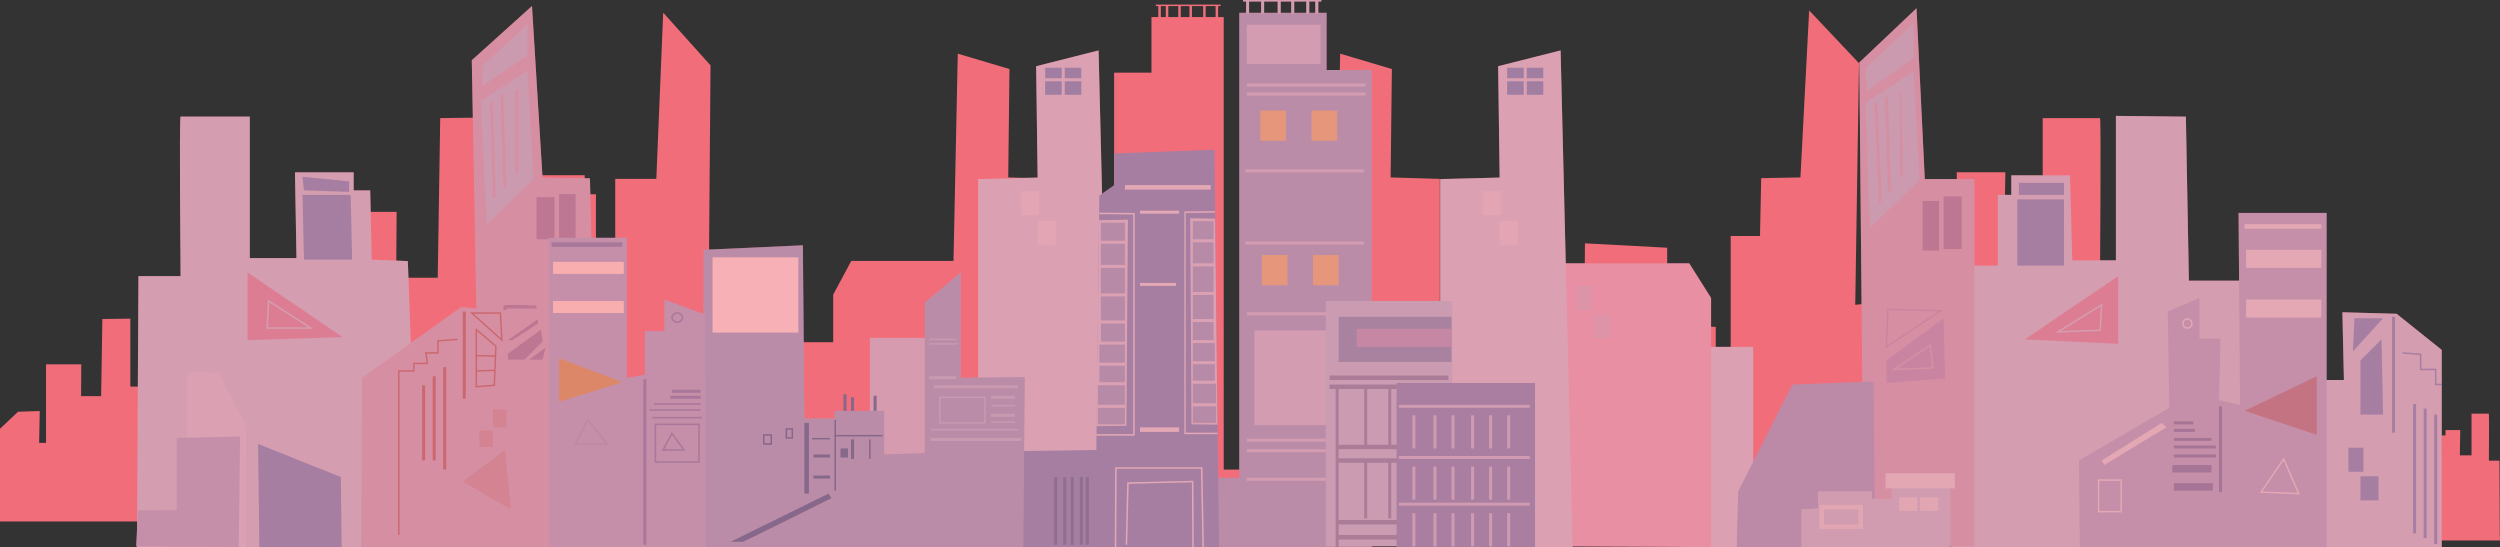 <svg xmlns="http://www.w3.org/2000/svg" viewBox="0 0 2652.839 580.479"><rect x="0" y="0" width="2652.839" height="580.479" fill="#333333" stroke="none"/><defs><style>.cls-1{fill:#f26d7a;}.cls-2{opacity:0.46;}.cls-3{fill:#b3d5f0;}.cls-4{fill:#4c92ce;}.cls-5{fill:#c290b0;}.cls-6{fill:#c0dff5;}.cls-7{fill:#91b6e0;}.cls-8{fill:#b5b8d1;}.cls-9{fill:#9fceee;}.cls-10{fill:#99a0cf;}.cls-11{fill:#7e83b0;}.cls-12{fill:#dcb6d6;}.cls-13{fill:#c5c3e0;}.cls-14{fill:#7ab0de;}.cls-15{fill:#afd3f0;}.cls-16{fill:#d8c97c;}.cls-17{fill:#4190ce;}.cls-18{fill:#d2e8f6;}.cls-19{fill:#9ed4f3;}.cls-20{fill:#519bc8;}.cls-21{fill:#93a6d5;}.cls-22{fill:#578eba;}.cls-23{fill:#5392ce;}.cls-24{fill:#a7d0ef;}.cls-25{fill:#7dabdb;}.cls-26{fill:#abd3f0;}.cls-27{fill:#d0eaf7;}.cls-28{fill:#d2ecf8;}.cls-29{fill:#d3ecf8;}.cls-30{fill:#8d7b8d;}.cls-31{fill:#4d7fb8;}.cls-32{fill:#72acdd;}.cls-33{fill:#1a6fa9;}.cls-34{fill:#b4d1ed;}.cls-35{fill:#7ab1df;}.cls-36{fill:#fff;}.cls-37{fill:#07619c;}.cls-38{fill:#96ccee;}.cls-39{fill:#9e6262;}.cls-40{fill:#af9dae;}.cls-41{fill:#5283bd;}.cls-42{fill:#fffaed;}.cls-43{fill:#80a4d1;}.cls-44{fill:#c5a654;}</style></defs><title>資產 13</title><g id="圖層_2" data-name="圖層 2"><g id="圖層_1-2" data-name="圖層 1"><path class="cls-1" d="M242.435,366.225V569.826H673.333l.003-.613.729.006v.607H910.591V569.677l95.182-.535-.014.684h154.647v-.777H1182.215v.777h138.786v-.015h9.252l.661.015 0-.015h8.261l.661.005v-.005H1406.586v.003l.661-.003h4.296l-0.0.015h855.187l-.004-.771.664-.006-.75-18.007-1.233-260.974H2228.398s1.322-164.746,0-164.746h-60.802V271.418h-40.975l1.322-88.59h-51.549v18.65h-14.54l-1.322,71.494-31.723,1.554-2.647,84.478-44.276-37.074-13.218,1.554,3.965-256.444L1919.764,11.088l-9.252,177.18-41.636.777-1.279,61.391h-31.105V394.977l-15.861-3.108v-45.072h-17.183V314.159l-34.223,14.904-.143-66.193-87.237-4.663-1.322,178.734h-26.435V429.17h-7.931V412.074h-2.644V429.17h-3.965V415.182h-2.644V429.17h-13.879V353.791h-48.245V317.267L1543.059,286.183v108.794l-15.2-.21V189.822l-52.21-1.554,1.322-115.011L1422.117,56.937l-3.051,147.998-10.827-8.912V163.385l-87.898-3.886-3.274,338.832H1298.531v-480.25h-5.948V6.426h2.644V4.871h-68.732V6.426h2.644V18.082h-7.27V77.142H1182.215V315.713h-60.141V189.822l-52.21-1.554,1.322-115.011-54.854-16.319-4.534,219.92H903.321L884.155,312.604v50.512H847.146V481.668l-34.366-79.696-61.433-2.675,2.614-329.925L703.733,13.42l-7.27,176.403H652.845V279.189H632.358V206.141h-11.896V185.937H568.912l-1.983,87.813H528.598V124.545l-61.462.777-2.644,169.409H420.407l.467-69.939H343.55v172.517H328.35l1.322-69.939-47.584,1.554Zm994.634-359.799V18.082h-5.287V6.426Zm13.218,0V18.082h-10.574V6.426Zm11.896,0V18.082h-9.252V6.426Zm14.54,0V18.082h-11.896V6.426Zm13.218,11.657h-10.574V6.426h10.574Z"/><path class="cls-1" d="M2039.927,511.863v61.626h130.424l.001-.186.221.002v.184h71.592v-.045l28.81-.162-.004.207h46.809v-.235h6.601v.235h42.008V573.484h2.801l.2.005 0-.005h2.5l.2.001V573.484h20.204v.001l.2-.001h1.3l-0.0.005h258.847l-.001-.233.201-.002-.227-5.45-.373-78.991h-11.202s.4-49.865,0-49.865h-18.403v44.22h-12.402l.4-26.814h-15.603v5.645h-4.401l-.4,21.64-9.602.47-.801,25.57-13.401-11.222-4.001.47,1.2-77.62-16.003-16.935-2.801,53.629-12.602.235-.387,18.582h-9.415v43.75l-4.801-.941V505.982h-5.201v-9.879l-10.359,4.511-.043-20.035-26.405-1.411-.4,54.099H2467.205v-2.352h-2.4v-5.175h-.8v5.175h-1.2v-4.234h-.8v4.234h-4.201V508.099h-14.603v-11.055l-9.602-9.409v32.93l-4.601-.064V458.469l-15.803-.47.4-34.812-16.603-4.939-.924,44.796-3.277-2.697v-9.879l-26.605-1.176-.991,102.558h-5.61V406.487h-1.8v-3.528h.8v-.47h-20.804v.47h.8v3.528h-2.2v17.876h-12.002v72.21h-18.203V458.469l-15.803-.47.4-34.812-16.603-4.939-1.372,66.565h-32.834l-5.801,10.82v15.289H2222.96V546.805l-10.402-24.122-18.595-.81.791-99.861L2179.552,405.076l-2.2,53.393h-13.202V485.519h-6.201v-22.11h-3.601v-6.116h-15.603l-.6,26.579h-11.602V438.711l-18.603.235-.8,51.276h-13.344l.141-21.169h-23.404v52.217h-4.601l.4-21.169-14.403.47Zm301.055-108.904v3.528h-1.6v-3.528Zm4.001,0v3.528H2341.782v-3.528Zm3.601,0v3.528h-2.801v-3.528Zm4.401,0v3.528h-3.601v-3.528Zm4.001,3.528h-3.201v-3.528h3.201Z"/><path class="cls-1" d="M0,454.936v98.411H208.276l.001-.296.352.003v.294h114.326v-.072l46.006-.259-.007.331h74.749v-.376H454.246v.376h67.083v-.007H525.801l.319.007 0-.007h3.993l.319.002v-.002h32.264v.001l.319-.001h2.077l-0.0.007H978.45l-.002-.373.321-.003-.362-8.704-.596-126.142H959.922s.639-79.631,0-79.631H930.534v70.616H910.728l.639-42.82H886.451v9.015H879.423l-.639,34.557-15.333.751-1.279,40.833-21.401-17.92-6.389.751,1.917-123.953L810.743,283.279l-4.472,85.64-20.125.376-.618,29.674H770.493v69.865l-7.667-1.502V445.545H754.521V429.769l-16.542,7.204-.069-31.995L695.744,402.725l-.639,86.392H682.327v-3.756h-3.833V477.097h-1.278v8.264h-1.917v-6.761H674.022v6.761h-6.708V448.926H643.994V431.272l-15.333-15.025v52.586l-7.347-.102V369.671l-25.236-.751.639-55.591-26.514-7.888-1.475,71.536-5.233-4.308V356.893l-42.486-1.878-1.583,163.776h-8.959V286.66h-2.875v-5.634h1.278v-.751H475.649v.751h1.278v5.634H473.413v28.547H454.246v115.314H425.177V369.671l-25.236-.751.639-55.591-26.514-7.888-2.192,106.299h-52.433l-9.264,17.278v24.415H292.289v57.302l-16.611-38.522-29.694-1.293,1.264-159.47-24.278-27.044-3.514,85.265H198.373v43.196H188.471V377.559h-5.75v-9.766H157.804l-.958,42.445H138.318V338.119l-29.708.376-1.278,81.884H86.024l.226-33.805H48.875v83.387H41.527l.639-33.805-23.0.751ZM480.76,281.026v5.634h-2.556v-5.634Zm6.389,0v5.634h-5.111v-5.634Zm5.75,0v5.634h-4.472v-5.634Zm7.028,0v5.634h-5.75v-5.634Zm6.389,5.634H501.204v-5.634h5.111Z"/><path class="cls-1" d="M2543.093,332.957l-57.489-1.597,1.597,71.861h-18.365V225.964h-93.42l.564,71.861h-53.262L2319.524,123.761l-74.257-.798V276.266h-46.311l-2.395-90.226h-62.28V206.801h-14.372v75.055h-24.752V190.033h-52.698L2033.676,8.783l-60.683,57.489,3.159,338.991-74.222,2.749L1860.411,489.898V368.089h-44.714V316.189l-23.155-36.729h-131.059l-5.478-225.964-66.272,16.768,1.597,118.172-63.078,1.597V319.383h-72.66V74.257h-47.907V13.574h-8.783V1.597h3.194V0h-83.04V1.597h3.194V13.574h-7.186v493.447h-22.393l-3.956-348.143-106.195,3.992v33.535l-13.081,9.157-3.687-152.065-66.272,16.768,1.597,118.172-63.078,1.597v210.577l-18.365.216V289.042l-38.326,31.938V358.508H923.021V435.958H906.254V421.586H903.06V435.958h-4.791V418.392H895.075V435.958h-9.581v7.985H853.556l-1.597-183.645L746.562,265.088l-.172,68.012-41.347-15.314v33.535H684.283V397.632l-19.163,3.194V252.313H627.54l-1.545-63.078-50.303-.798L564.514,6.388l-63.877,57.489,4.791,263.491-15.969-1.597L435.966,363.864l-3.198-86.799-38.326-1.597-1.597-73.458H375.279v-19.163H313l1.597,91.024H265.092V123.761H191.634c-1.597,0,0,169.273,0,169.273H146.92L145.431,561.178l-.906,18.503.803.006-.005.793H1178.528v-.016h5.19l.798.003v-.003h80.644v.005l.798-.005h9.981v.016l.798-.016h11.178v.016h167.676v-.798H1481.942v.798h186.839l-.017-.703,114.995.55v.153H2069.522v-.624l.88-.006.003.63H2591v-209.196Zm-1147.384-331.36V13.574h-6.388V1.597Zm-9.582,0V13.574h-12.775V1.597Zm-15.969,0V13.574h-11.178V1.597Zm-14.372,0V13.574h-14.372V1.597Zm-30.341,0h12.775V13.574h-12.775Z"/><g class="cls-2"><path class="cls-3" d="M145.323,580.479H443.947l-11.178-303.414-38.326-1.597-1.597-73.458H375.279v-19.163H313l1.597,91.024H265.092V123.761H191.634c-1.597,0,0,169.273,0,169.273H146.92Z"/><polygon class="cls-4" points="322.581 275.468 373.682 275.468 372.085 206.801 320.984 206.801 322.581 275.468"/><polygon class="cls-4" points="322.581 202.01 370.489 203.607 370.489 192.428 320.984 187.638 322.581 202.01"/><polygon class="cls-5" points="285.774 320.796 284.3 347.329 327.049 347.329 285.774 320.796"/><path class="cls-5" d="M262.697,289.042V360.903l100.606-3.194Zm21.636,28.928,48.152,30.956H282.613Z"/><polygon class="cls-4" points="275.206 580.479 362.504 580.479 361.706 506.222 273.875 471.09 275.206 580.479"/><polygon class="cls-6" points="198.82 394.438 198.82 578.084 261.366 580.479 261.1 451.927 232.355 396.035 198.82 394.438"/><polygon class="cls-7" points="146.388 541.621 187.642 541.354 187.642 464.703 254.712 463.106 253.381 580.479 144.525 579.68 146.388 541.621"/><polygon class="cls-3" points="2198.957 276.266 2245.268 276.266 2245.268 122.963 2319.524 123.761 2322.718 297.825 2410.549 297.825 2431.308 403.221 2487.2 403.221 2485.604 331.36 2543.093 332.957 2591 371.283 2591 580.479 2070.405 580.479 2068.809 281.856 2119.91 281.856 2119.91 206.801 2134.282 206.801 2134.282 186.041 2196.562 186.041 2198.957 276.266"/><polygon class="cls-4" points="2591 408.81 2583.814 408.81 2583.814 392.841 2567.845 392.841 2567.845 376.808 2549.414 375.272 2549.546 373.681 2569.442 375.339 2569.442 391.244 2585.411 391.244 2585.411 407.214 2591 407.214 2591 408.81"/><polygon class="cls-4" points="2496.782 372.88 2528.72 337.748 2498.379 337.748 2496.782 372.88"/><polygon class="cls-4" points="2504.767 439.95 2528.72 439.95 2527.123 360.105 2504.767 382.461 2504.767 439.95"/><polygon class="cls-5" points="2148.654 360.105 2247.663 364.895 2247.663 293.034 2148.654 360.105"/><path class="cls-3" d="M2180.814,353.024l50.17-31.14L2229.255,351.295Zm48.396-28.158-42.451,26.349,40.986-1.464Z"/><rect class="cls-4" x="2142.267" y="194.025" width="47.907" height="12.775"/><rect class="cls-4" x="2140.67" y="211.591" width="49.504" height="70.264"/><rect class="cls-4" x="2491.991" y="475.082" width="15.969" height="25.551"/><rect class="cls-4" x="2504.767" y="505.424" width="19.163" height="25.551"/><rect class="cls-4" x="2538.302" y="336.151" width="3.194" height="122.963"/><rect class="cls-4" x="2583.015" y="439.95" width="3.194" height="137.335"/><rect class="cls-4" x="2571.837" y="433.563" width="3.194" height="137.335"/><rect class="cls-4" x="2560.659" y="428.772" width="3.194" height="137.335"/><polygon class="cls-8" points="2095.158 579.68 2095.158 190.033 2042.459 190.033 2033.676 8.783 1972.994 66.272 1977.784 580.479 2095.158 579.68"/><polygon class="cls-9" points="1980.978 96.613 2030.483 61.481 2030.483 24.752 1979.381 72.66 1980.978 96.613"/><polygon class="cls-9" points="1979.381 109.389 1984.172 241.933 2036.87 190.831 2030.483 75.854 1979.381 109.389"/><path class="cls-10" d="M2000.878,369.622l1.69-42.276,59.188,1.69Zm3.223-40.636-1.503,37.57,54.099-36.066Z"/><polygon class="cls-10" points="2001.738 382.461 2001.738 406.415 2064.018 401.624 2062.421 337.748 2001.738 382.461"/><polygon class="cls-8" points="1988.963 109.389 1992.157 109.389 1996.947 213.188 1993.753 216.382 1988.963 109.389"/><polygon class="cls-8" points="2000.141 103.001 2003.335 103.001 2006.529 202.01 2003.335 203.607 2000.141 103.001"/><path class="cls-8" d="M2016.11,98.21s1.597-1.597,1.597,0,1.597,89.427,1.597,89.427h-3.194Z"/><path class="cls-8" d="M2006.923,392.949l41.748-27.831,3.479,26.092Zm40.503-25.083-34.904,23.271,37.813-1.455Z"/><rect class="cls-11" x="2040.064" y="213.188" width="17.566" height="52.698"/><rect class="cls-11" x="2062.421" y="208.398" width="19.163" height="55.892"/><rect class="cls-6" x="1783.759" y="368.089" width="76.652" height="212.39"/><polygon class="cls-12" points="1815.697 580.479 1815.697 316.189 1792.542 279.46 1656.804 279.46 1648.82 298.623 1648.82 579.68 1815.697 580.479"/><rect class="cls-13" x="1671.176" y="303.414" width="19.163" height="25.551"/><rect class="cls-13" x="1691.138" y="334.554" width="17.566" height="23.954"/><polygon class="cls-14" points="1287.917 578.882 1286.32 507.021 1315.064 507.021 1315.064 13.574 1407.685 13.574 1407.685 74.257 1455.593 74.257 1455.593 580.479 1287.917 580.479 1287.917 578.882"/><rect class="cls-15" x="1323.049" y="26.349" width="78.249" height="41.52"/><rect class="cls-15" x="1323.049" y="88.629" width="126.156" height="3.194"/><rect class="cls-15" x="1323.049" y="98.21" width="126.156" height="3.194"/><rect class="cls-15" x="1321.452" y="179.653" width="126.156" height="3.194"/><rect class="cls-15" x="1321.452" y="256.305" width="126.156" height="3.194"/><rect class="cls-15" x="1323.049" y="331.36" width="126.156" height="3.194"/><rect class="cls-15" x="1323.049" y="465.501" width="126.156" height="3.194"/><rect class="cls-15" x="1323.049" y="476.679" width="126.156" height="3.194"/><rect class="cls-15" x="1323.049" y="507.021" width="126.156" height="3.194"/><polygon class="cls-15" points="1319.057 0 1319.057 1.597 1322.25 1.597 1322.25 14.372 1325.444 14.372 1325.444 1.597 1338.22 1.597 1338.22 14.372 1341.413 14.372 1341.413 1.597 1355.786 1.597 1355.786 14.372 1358.979 14.372 1358.979 1.597 1370.158 1.597 1370.158 14.372 1373.352 14.372 1373.352 1.597 1386.127 1.597 1386.127 14.372 1389.321 14.372 1389.321 1.597 1395.709 1.597 1395.709 14.372 1398.902 14.372 1398.902 1.597 1402.096 1.597 1402.096 0 1319.057 0"/><rect class="cls-16" x="1339.018" y="270.677" width="27.148" height="31.938"/><rect class="cls-16" x="1393.313" y="270.677" width="27.148" height="31.938"/><rect class="cls-16" x="1337.421" y="117.373" width="27.148" height="31.938"/><rect class="cls-16" x="1391.716" y="117.373" width="27.148" height="31.938"/><rect class="cls-15" x="1331.033" y="350.523" width="111.784" height="100.606"/><polygon class="cls-6" points="1656.006 53.497 1668.781 580.479 1528.253 580.479 1528.253 190.033 1591.331 188.436 1589.734 70.264 1656.006 53.497"/><rect class="cls-17" x="1599.315" y="71.861" width="17.566" height="11.178"/><rect class="cls-17" x="1620.075" y="71.861" width="17.566" height="11.178"/><rect class="cls-17" x="1599.315" y="86.233" width="17.566" height="14.372"/><rect class="cls-17" x="1620.075" y="86.233" width="17.566" height="14.372"/><rect class="cls-18" x="1591.331" y="234.747" width="19.163" height="25.551"/><rect class="cls-18" x="1573.765" y="202.808" width="19.163" height="25.551"/><polygon class="cls-6" points="1165.753 53.497 1178.528 580.479 1037.999 580.479 1037.999 190.033 1101.078 188.436 1099.481 70.264 1165.753 53.497"/><rect class="cls-17" x="1109.062" y="71.861" width="17.566" height="11.178"/><rect class="cls-17" x="1129.822" y="71.861" width="17.566" height="11.178"/><rect class="cls-17" x="1109.062" y="86.233" width="17.566" height="14.372"/><rect class="cls-17" x="1129.822" y="86.233" width="17.566" height="14.372"/><rect class="cls-18" x="1101.078" y="234.747" width="19.163" height="25.551"/><rect class="cls-18" x="1083.511" y="202.808" width="19.163" height="25.551"/><rect class="cls-19" x="1406.887" y="319.383" width="134.141" height="260.297"/><rect class="cls-20" x="1420.461" y="336.151" width="119.769" height="47.907"/><rect class="cls-21" x="1439.624" y="348.926" width="100.606" height="19.163"/><rect class="cls-22" x="1410.879" y="398.43" width="126.156" height="4.791"/><path class="cls-22" d="M1538.632,476.679v-4.791h-7.985V412.803h6.388V408.012H1410.879v4.791h6.388V580.479h3.194v-7.985h116.575v-4.791H1420.461V556.525h118.172v-4.791H1420.461v-60.683h27.148V550.138h3.194V491.052h22.357V550.138h3.194V491.052h23.954V550.138h3.194V491.052h23.954V550.138h3.194V491.052h7.985v-4.791H1420.461v-9.581Zm-11.178-63.877v59.086h-23.954V412.803Zm-27.148,0v59.086h-23.954V412.803Zm-27.148,0v59.086h-22.357V412.803Zm-25.551,0v59.086h-27.148V412.803Z"/><rect class="cls-23" x="1481.942" y="406.415" width="146.916" height="174.064"/><rect class="cls-24" x="1484.337" y="429.57" width="138.932" height="3.194"/><rect class="cls-24" x="1498.71" y="440.749" width="3.194" height="35.132"/><rect class="cls-24" x="1521.066" y="440.749" width="3.194" height="35.132"/><rect class="cls-24" x="1540.229" y="440.749" width="3.194" height="35.132"/><rect class="cls-24" x="1560.989" y="440.749" width="3.194" height="35.132"/><rect class="cls-24" x="1580.152" y="440.749" width="3.194" height="35.132"/><rect class="cls-24" x="1599.315" y="440.749" width="3.194" height="35.132"/><rect class="cls-24" x="1484.337" y="483.865" width="138.932" height="3.194"/><rect class="cls-24" x="1498.71" y="495.044" width="3.194" height="35.132"/><rect class="cls-24" x="1521.066" y="495.044" width="3.194" height="35.132"/><rect class="cls-24" x="1540.229" y="495.044" width="3.194" height="35.132"/><rect class="cls-24" x="1560.989" y="495.044" width="3.194" height="35.132"/><rect class="cls-24" x="1580.152" y="495.044" width="3.194" height="35.132"/><rect class="cls-24" x="1599.315" y="495.044" width="3.194" height="35.132"/><rect class="cls-24" x="1484.337" y="533.37" width="138.932" height="3.194"/><rect class="cls-24" x="1498.71" y="544.548" width="3.194" height="35.132"/><rect class="cls-24" x="1521.066" y="544.548" width="3.194" height="35.132"/><rect class="cls-24" x="1540.229" y="544.548" width="3.194" height="35.132"/><rect class="cls-24" x="1560.989" y="544.548" width="3.194" height="35.132"/><rect class="cls-24" x="1580.152" y="544.548" width="3.194" height="35.132"/><rect class="cls-24" x="1599.315" y="544.548" width="3.194" height="35.132"/><polygon class="cls-25" points="1842.845 580.479 1989.761 580.479 1988.164 404.818 1901.931 408.012 1844.442 521.393 1842.845 580.479"/><path class="cls-26" d="M1911.427,580.479c0-19.163-.023-39.923-.023-39.923l17.794-1.247-.205-17.916h57.489l-0,7.985h20.76s.063-13.847,0-17.566h62.28V580.479Z"/><rect class="cls-27" x="2015.227" y="527.781" width="19.163" height="14.372"/><rect class="cls-27" x="2037.583" y="527.781" width="19.163" height="14.372"/><path class="cls-27" d="M1930.59,535.765v25.551h46.311V535.765Zm41.52,20.76h-36.729V540.556h36.729Z"/><rect class="cls-28" x="2000.854" y="502.23" width="73.458" height="15.969"/><polygon class="cls-7" points="2206.942 580.479 2468.836 580.479 2468.836 225.964 2375.416 225.964 2377.013 429.57 2354.656 424.78 2356.253 359.306 2333.897 359.306 2333.897 316.189 2300.361 330.562 2301.958 432.764 2206.143 488.656 2206.942 580.479"/><path class="cls-29" d="M2440.533,524.637l-42.633-1.705,25.58-37.518Zm-39.692-3.186,37.213,1.489-14.885-34.235Z"/><polygon class="cls-30" points="2381.804 435.958 2458.456 461.509 2458.456 399.229 2381.804 435.958"/><rect class="cls-29" x="2381.804" y="237.94" width="81.443" height="4.791"/><rect class="cls-29" x="2383.401" y="265.088" width="79.846" height="19.163"/><rect class="cls-29" x="2383.401" y="317.786" width="79.846" height="19.163"/><rect class="cls-31" x="2354.656" y="431.167" width="3.194" height="91.024"/><rect class="cls-31" x="2306.749" y="447.136" width="20.76" height="3.194"/><rect class="cls-31" x="2306.749" y="455.121" width="22.357" height="3.194"/><rect class="cls-31" x="2306.749" y="464.702" width="39.923" height="3.194"/><rect class="cls-31" x="2306.749" y="472.687" width="44.714" height="3.194"/><rect class="cls-31" x="2306.749" y="482.269" width="44.714" height="3.194"/><path class="cls-29" d="M2321.121,348.926a5.589,5.589,0,1,1,5.589-5.589A5.596,5.596,0,0,1,2321.121,348.926Zm0-9.581a3.992,3.992,0,1,0,3.992,3.992A3.996,3.996,0,0,0,2321.121,339.345Z"/><path class="cls-29" d="M2233.291,493.447c1.597-1.597,65.474-39.923,65.474-39.923l-4.791-4.791-63.877,39.923Z"/><path class="cls-29" d="M2251.655,543.75h-25.551V508.618h25.551Zm-23.954-1.597h22.357V510.215h-22.357Z"/><rect class="cls-31" x="2305.152" y="493.447" width="41.52" height="7.985"/><rect class="cls-31" x="2306.749" y="512.61" width="41.52" height="7.985"/><polygon class="cls-4" points="1047.581 580.463 1293.506 580.463 1288.715 158.878 1182.52 162.87 1182.52 196.405 1166.551 207.583 1163.357 477.462 1049.976 479.059 1047.581 580.463"/><rect class="cls-29" x="1193.699" y="196.405" width="91.024" height="4.791"/><rect class="cls-29" x="1209.668" y="223.553" width="41.52" height="3.194"/><rect class="cls-29" x="1209.668" y="300.205" width="38.326" height="3.194"/><rect class="cls-29" x="1209.668" y="453.509" width="41.52" height="4.791"/><polygon class="cls-29" points="1204.079 462.292 1163.357 462.292 1163.357 460.695 1202.482 460.695 1202.482 227.539 1166.445 227.245 1166.458 225.649 1204.079 225.954 1204.079 462.292"/><polygon class="cls-6" points="1166.285 233.666 1196.892 233.134 1195.296 451.912 1163.357 452.178 1166.285 233.666"/><rect class="cls-32" x="1168.148" y="236.328" width="25.551" height="19.163"/><rect class="cls-32" x="1168.148" y="258.685" width="25.551" height="22.357"/><rect class="cls-32" x="1168.148" y="284.235" width="25.551" height="27.148"/><rect class="cls-32" x="1168.148" y="314.577" width="25.551" height="25.551"/><rect class="cls-32" x="1168.148" y="343.321" width="25.551" height="19.163"/><rect class="cls-32" x="1166.551" y="365.678" width="27.148" height="19.163"/><rect class="cls-32" x="1166.551" y="388.035" width="27.148" height="17.566"/><rect class="cls-32" x="1164.954" y="408.795" width="28.744" height="20.76"/><rect class="cls-32" x="1164.954" y="432.749" width="28.744" height="17.566"/><polygon class="cls-29" points="1256.777 460.694 1291.909 460.694 1291.909 459.098 1258.154 459.098 1258.154 225.942 1289.245 225.648 1289.234 224.051 1256.777 224.357 1256.777 460.694"/><polygon class="cls-6" points="1289.383 232.069 1262.976 231.537 1264.354 450.315 1291.909 450.581 1289.383 232.069"/><rect class="cls-32" x="1265.732" y="234.731" width="22.044" height="19.163" transform="translate(2553.507 488.625) rotate(-180)"/><rect class="cls-32" x="1265.732" y="257.088" width="22.044" height="22.357" transform="translate(2553.507 536.532) rotate(-180)"/><rect class="cls-32" x="1265.732" y="282.638" width="22.044" height="27.148" transform="translate(2553.507 592.424) rotate(-180)"/><rect class="cls-32" x="1265.732" y="312.98" width="22.044" height="25.551" transform="translate(2553.507 651.51) rotate(-180)"/><rect class="cls-32" x="1265.732" y="341.724" width="22.044" height="19.163" transform="translate(2553.507 702.611) rotate(-180)"/><rect class="cls-32" x="1265.732" y="364.081" width="23.421" height="19.163" transform="translate(2554.885 747.325) rotate(-180)"/><rect class="cls-32" x="1265.732" y="386.438" width="23.421" height="17.566" transform="translate(2554.885 790.442) rotate(-180)"/><rect class="cls-32" x="1265.732" y="407.198" width="24.799" height="20.76" transform="translate(2556.263 835.155) rotate(-180)"/><rect class="cls-32" x="1265.732" y="431.152" width="24.799" height="17.566" transform="translate(2556.263 879.869) rotate(-180)"/><polygon class="cls-29" points="1275.94 580.479 1274.359 497.424 1184.913 497.424 1184.516 580.466 1182.919 580.46 1183.322 495.827 1275.924 495.827 1277.537 580.448 1275.94 580.479"/><polygon class="cls-29" points="1265.161 580.468 1264.766 511.815 1197.672 513.376 1196.094 578.087 1194.497 578.049 1196.113 511.813 1266.354 510.18 1266.758 580.459 1265.161 580.468"/><rect class="cls-33" x="1118.644" y="506.207" width="3.194" height="71.861"/><rect class="cls-33" x="1128.225" y="506.207" width="3.194" height="71.861"/><rect class="cls-33" x="1136.21" y="506.207" width="3.194" height="71.861"/><rect class="cls-33" x="1145.791" y="506.207" width="3.194" height="71.861"/><rect class="cls-33" x="1152.179" y="506.207" width="3.194" height="71.861"/><rect class="cls-34" x="923.021" y="358.508" width="60.683" height="132.544"/><polygon class="cls-35" points="745.764 580.479 1085.907 580.479 1087.504 400.027 1019.635 400.826 1019.635 289.042 981.309 320.98 981.309 480.672 938.192 482.269 938.192 435.958 885.494 435.958 885.494 443.943 853.556 443.943 851.959 260.297 746.562 265.088 745.764 580.479"/><rect class="cls-36" x="756.144" y="273.073" width="91.024" height="79.846"/><path class="cls-37" d="M819.222,471.889h-9.581V460.71h9.581Zm-7.985-1.597H817.625v-7.985h-6.388Z"/><path class="cls-37" d="M841.579,465.501h-7.985V454.323h7.985Zm-6.388-1.597h4.791v-7.985h-4.791Z"/><rect class="cls-37" x="927.014" y="419.989" width="3.194" height="15.969"/><rect class="cls-37" x="903.06" y="421.586" width="3.194" height="14.372"/><rect class="cls-37" x="895.075" y="418.392" width="3.194" height="17.566"/><rect class="cls-38" x="986.1" y="359.306" width="28.744" height="1.597"/><rect class="cls-38" x="986.1" y="364.097" width="30.341" height="1.597"/><rect class="cls-38" x="986.1" y="399.229" width="28.744" height="3.194"/><rect class="cls-38" x="990.89" y="408.81" width="89.427" height="3.194"/><path class="cls-38" d="M1045.984,449.532H996.48V420.787h49.504Zm-47.907-1.597H1044.387V422.384H998.076Z"/><rect class="cls-38" x="1051.573" y="419.989" width="25.551" height="3.194"/><rect class="cls-38" x="1051.573" y="429.57" width="25.551" height="1.597"/><rect class="cls-38" x="1051.573" y="439.152" width="25.551" height="3.194"/><rect class="cls-38" x="1051.573" y="447.136" width="25.551" height="1.597"/><rect class="cls-38" x="987.697" y="455.121" width="92.621" height="1.597"/><rect class="cls-38" x="987.697" y="464.702" width="95.815" height="3.194"/><rect class="cls-37" x="861.54" y="464.702" width="19.163" height="1.597"/><rect class="cls-37" x="885.494" y="461.509" width="51.101" height="1.597"/><rect class="cls-37" x="885.494" y="445.54" width="1.597" height="75.055"/><rect class="cls-37" x="903.06" y="466.299" width="3.194" height="20.76"/><rect class="cls-37" x="922.223" y="466.299" width="1.597" height="20.76"/><rect class="cls-37" x="891.882" y="475.881" width="7.985" height="9.581"/><rect class="cls-37" x="853.556" y="448.733" width="4.791" height="75.055"/><path class="cls-37" d="M788.082,574.89c1.597,0,94.218-46.311,94.218-46.311l-3.194-4.791L775.307,574.89Z"/><rect class="cls-37" x="863.137" y="482.269" width="17.566" height="3.194"/><rect class="cls-37" x="863.137" y="504.625" width="17.566" height="3.194"/><polygon class="cls-8" points="383.264 580.479 635.577 580.479 625.995 189.235 575.692 188.436 564.514 6.388 500.637 63.877 505.428 327.368 489.459 325.771 384.062 400.826 383.264 580.479"/><polygon class="cls-9" points="511.816 91.024 559.723 59.086 559.723 25.551 511.816 70.264 511.816 91.024"/><path class="cls-9" d="M559.723,75.055l-49.504,31.938,6.388,130.947L566.111,190.033ZM522.994,210.793l-3.194-102.203,3.194-1.597L526.188,209.196Zm11.178-11.178L530.979,100.606s3.194-1.597,3.194,0,3.194,97.412,3.194,97.412Zm15.969-17.566-3.194,3.194V95.815h3.194Z"/><path class="cls-39" d="M531.733,331.36H498.557L533.48,362.792Zm-29.016,1.597h27.506l1.447,26.057Z"/><path class="cls-39" d="M504.629,392.841l-.027.001.027.798v17.635l20.732-1.726,1.625-42.226.014-.39-22.371-18.929Zm19.802-.643-18.205.591V378.221l18.728.365ZM506.226,409.54V394.387l18.143-.589-.549,14.276Zm19.149-41.891-.359,9.34-18.79-.366V351.446Z"/><polygon class="cls-39" points="423.985 567.704 422.388 567.704 422.388 392.841 438.357 392.841 438.357 384.857 452.608 384.857 451.011 373.678 463.908 373.678 463.908 360.962 485.406 359.309 485.527 360.9 465.505 362.441 465.505 375.275 452.851 375.275 454.448 386.454 439.954 386.454 439.954 394.438 423.985 394.438 423.985 567.704"/><rect class="cls-40" x="522.994" y="434.361" width="14.372" height="19.163"/><rect class="cls-40" x="508.622" y="456.718" width="14.372" height="17.566"/><rect class="cls-11" x="569.305" y="209.196" width="19.163" height="44.714"/><rect class="cls-11" x="593.258" y="206.002" width="17.566" height="57.489"/><rect class="cls-39" x="491.056" y="330.562" width="3.194" height="92.621"/><rect class="cls-39" x="470.296" y="389.647" width="3.194" height="108.59"/><rect class="cls-39" x="459.117" y="399.229" width="3.194" height="89.427"/><rect class="cls-39" x="447.939" y="408.81" width="3.194" height="79.846"/><path class="cls-40" d="M491.056,511.013s51.101,30.341,51.101,28.744-6.388-62.28-6.388-62.28Z"/><polyline class="cls-11" points="575.692 360.903 574.095 349.725 538.963 375.275 538.963 381.663 556.529 381.663 575.692 362.5"/><polygon class="cls-11" points="538.963 360.903 543.754 360.903 570.901 343.337 570.901 338.546 538.963 360.903"/><path class="cls-11" d="M534.172,328.965h3.194v-1.597h31.938v-3.194s-35.132-1.597-35.132,0Z"/><polygon class="cls-11" points="561.32 381.663 575.692 381.663 578.886 368.888 561.32 381.663"/><polygon class="cls-7" points="582.878 580.479 748.958 580.479 748.159 333.755 705.042 317.786 705.042 351.321 684.283 351.321 684.283 397.632 665.12 400.826 665.12 252.313 582.08 252.313 582.878 580.479"/><rect class="cls-41" x="585.274" y="257.103" width="75.055" height="4.791"/><rect class="cls-42" x="586.871" y="277.863" width="75.055" height="12.775"/><rect class="cls-42" x="586.871" y="319.383" width="75.055" height="12.775"/><rect class="cls-41" x="713.027" y="413.601" width="30.341" height="3.194"/><rect class="cls-41" x="711.43" y="419.989" width="31.938" height="3.194"/><rect class="cls-41" x="693.864" y="427.973" width="49.504" height="1.597"/><rect class="cls-41" x="689.073" y="434.361" width="54.295" height="1.597"/><rect class="cls-41" x="692.267" y="442.346" width="52.698" height="1.597"/><rect class="cls-41" x="682.686" y="402.423" width="3.194" height="175.661"/><path class="cls-41" d="M742.57,491.052H694.662V449.532h47.907Zm-46.311-1.597H740.973v-38.326H696.259Z"/><path class="cls-41" d="M718.616,342.538c-3.523,0-6.388-2.508-6.388-5.589s2.865-5.589,6.388-5.589,6.388,2.508,6.388,5.589S722.139,342.538,718.616,342.538Zm0-9.581c-2.642,0-4.791,1.79-4.791,3.992s2.149,3.992,4.791,3.992,4.791-1.79,4.791-3.992S721.258,332.957,718.616,332.957Z"/><path class="cls-43" d="M646.038,471.889h-36.505l13.906-27.813Zm-33.922-1.597h30.566l-18.921-23.288Z"/><path class="cls-41" d="M727.37,478.276H702.101l10.829-19.855Zm-22.58-1.597H724.235l-11.111-15.277Z"/><polygon class="cls-44" points="593.258 426.377 660.329 405.617 593.258 380.066 593.258 426.377"/></g></g></g></svg>